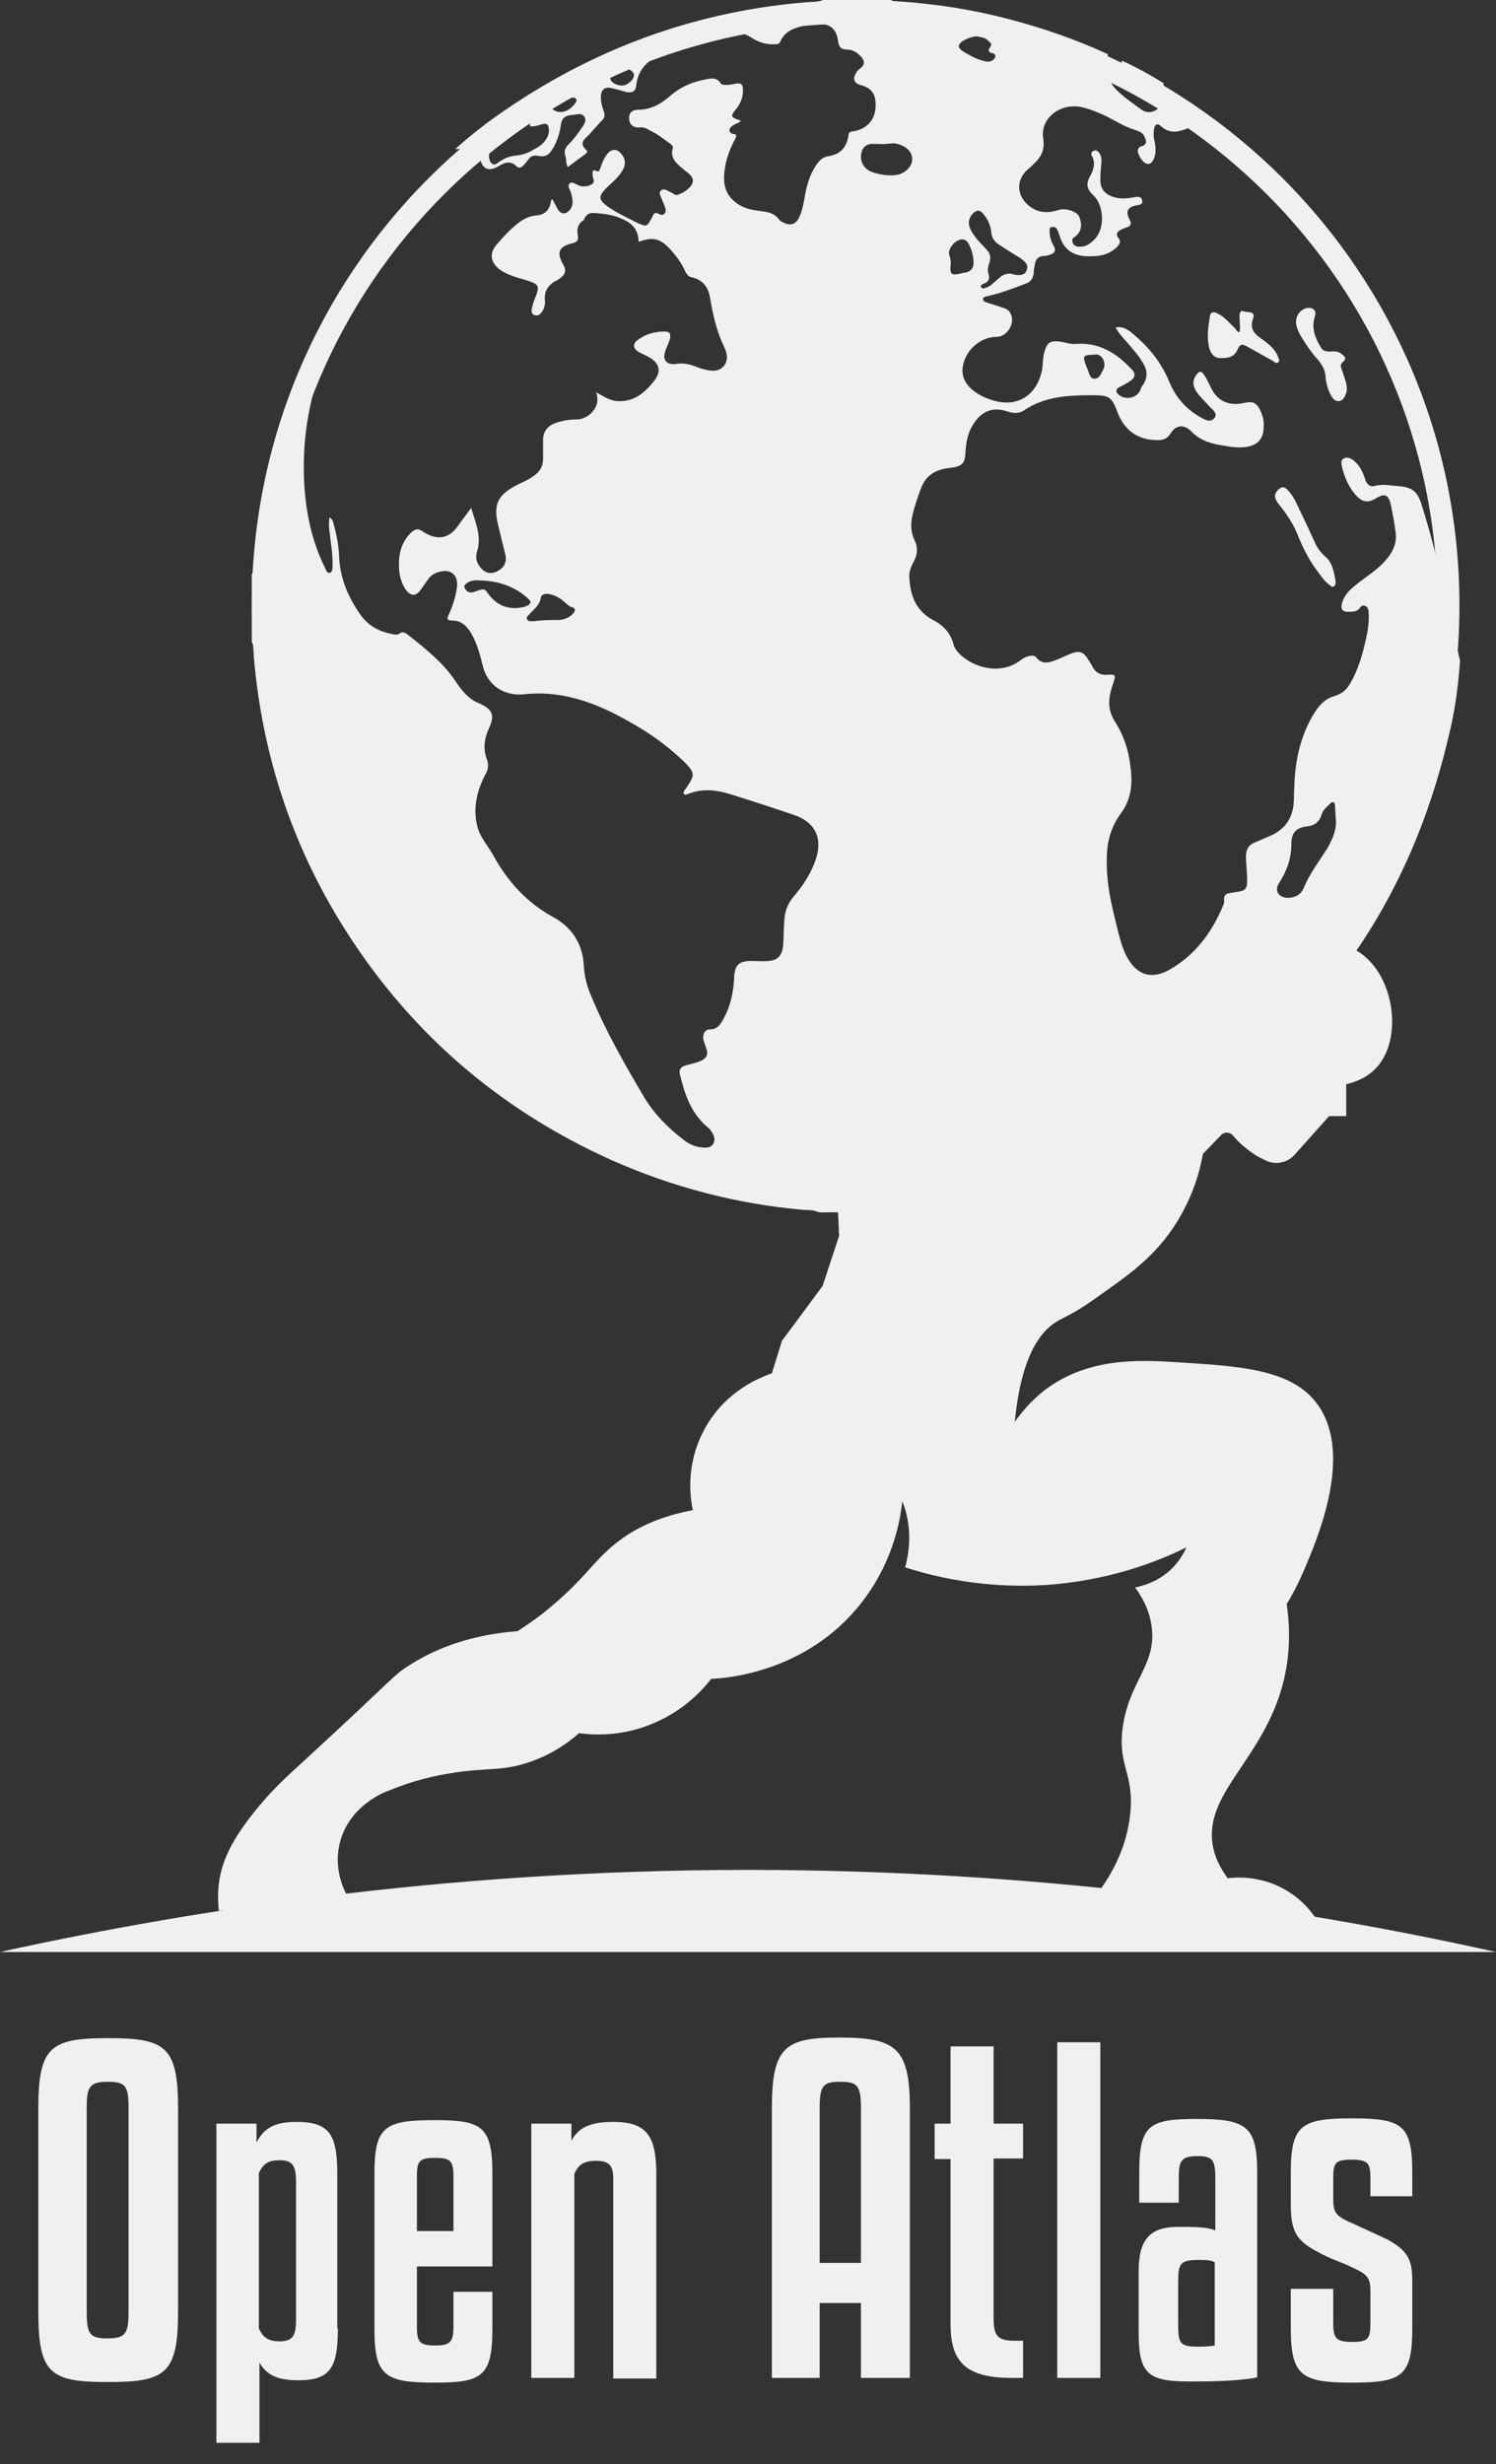 <?xml version="1.0" encoding="utf-8"?>
<!-- Generator: Adobe Illustrator 28.1.0, SVG Export Plug-In . SVG Version: 6.00 Build 0)  -->
<svg version="1.1" id="Camada_1" xmlns="http://www.w3.org/2000/svg" xmlns:xlink="http://www.w3.org/1999/xlink" x="0px" y="0px"
	 viewBox="0 0 253.7 417.7" style="enable-background:new 0 0 253.7 417.7;" xml:space="preserve">
<rect x="0" y="0" width="253.7" height="417.7" fill="#333333" stroke="none"/>
<style type="text/css">
	.st0{fill:#F0F0F0;}
	.st1{enable-background:new    ;}
</style>
<g>
	<g>
		<g>
			<path class="st0" d="M139.6,0c3.8,0,7.7,0,11.5,0c0.2,0.2,0.4,0.2,0.7,0.2c6.6,0.4,13.1,1.4,19.5,3.1c5.7,1.5,11.2,3.4,16.6,5.9
				c-0.3,2.2-0.2,4.4,1.4,6c1.3,1.3,2.8,2.3,4.3,3.4c0.7,0.5,1.5,0.5,2.2,0.2c0.8-0.4,0.9-0.8,0.4-1.5s-1.2-1.1-1.8-1.6
				c-1.3-1.1-2.6-2.1-3.6-3.5c-0.4-0.5-0.9-1.1-0.5-1.9c2.4,1.1,4.8,2.4,7,3.8c0.1,1.8,1.1,3,2.4,4c0.6,0.4,1.2,0.8,1.8,1.2
				c0.5,0.3,1,0.7,1,1.3c-0.1,0.7-0.6,1-1.2,1.2c-1.5,0.6-3,0.9-4.4-0.4c-0.6-0.6-1.1-0.3-1.2,0.5c-0.1,0.7-0.1,1.4,0.1,2
				c0.2,1.1,0.3,2.2-0.2,3.2c-0.4,0.8-1.1,0.9-1.7,0.3c-0.4-0.4-0.7-0.9-0.9-1.5c-0.1-0.5,0-1,0.6-1.1c1-0.3,0.8-1,0.5-1.6
				c-0.2-0.6-0.8-0.9-1.4-1.1c-1.7-0.5-3.2-1.4-4.7-2.2c-1.4-0.7-2.8-1.3-4.4-1.7c-3.7-0.9-7.2,1.8-6.7,5.2c0.3,1.8-0.2,3.1-1.5,4.3
				c-0.4,0.4-0.8,0.8-1.2,1.1c-1.9,1.8-1.8,4.3,0.2,6c1.5,1.3,3.2,1.4,5.1,0.8c1.1-0.4,3.1,0.2,3.5,1.1c0.6,1.4,0.4,2.7-0.8,3.5
				c-0.4,0.2-0.4,0.5-0.3,0.9c0.1,0.4,0.4,0.6,0.8,0.7c0.8,0.1,1.6-0.1,2.2-0.6c2.8-1.9,2.3-6.4,0.6-8c-1.2-1.1-1.4-2-0.6-3.4
				c0.6-1.1,0.9-2.2,0.3-3.3c-0.2-0.3-0.2-0.7,0.2-0.9c0.4-0.2,0.7-0.1,1,0.3s0.4,0.9,0.4,1.4c-0.1,1.1-0.2,2.2-0.2,3.3
				c0,1.2,0.6,2.1,1.7,2.6c1.4,0.6,2.8,0.5,4.2,0.2c0.6-0.1,1.2,0,1.2,0.7c0.1,0.6-0.5,0.6-0.9,0.7c-1.6,0.3-2,1-1.2,2.5
				c0.3,0.6,0.2,1-0.4,1.2c-0.3,0.1-0.6,0.2-1,0.4c-0.7,0.3-1.1,0.8-0.5,1.5c0.4,0.5,0.2,0.9-0.2,1.4c-1,1-2.2,1.5-3.6,1.6
				c-2.7,0.2-5.3-0.1-6.3-3.7c-0.1-0.3-0.2-0.6-0.4-0.9c-0.2-0.3-0.5-0.4-0.9-0.3c-0.4,0.1-0.3,0.5-0.3,0.8c0,0.9,0.3,1.7,0.7,2.4
				c0.5,0.9,0,1.3-0.7,1.5c-0.3,0.1-0.7,0.2-1,0.2c-0.9,0-1.4,0.6-1.5,1.4c-0.1,0.5-0.2,1-0.2,1.5c-0.1,0.9-0.5,1.5-1.4,1.8
				c-2.1,0.8-4.2,1.6-6.4,2.1c-0.3,0.1-0.8,0.1-0.8,0.5s0.4,0.5,0.7,0.6c0.9,0.3,1.9,0.6,2.8,0.9c0.6,0.2,1,0.5,1.2,1
				c0.8,1.6-0.6,3.9-2.4,3.9c-2.7,0-5.2,2.2-5.7,4.9c-0.3,1.6,0.3,2.9,1.4,3.9c1.1,1,2.4,1.6,3.8,2c4.1,1.2,7.3-0.9,8.2-5.1
				c0.2-1.1,0.1-2.3,0.5-3.4c0.4-1.3,1-1.7,2.4-1.5c1,0.1,1.9,0.5,2.9,0.4c3.9-0.3,6.9,1.6,9.4,4.3c0.8,0.8,0.6,1.5-0.4,2.1
				c-0.6,0.4-1.2,0.7-1.8,1c-0.5,0.3-0.5,0.8,0,1.2c1.2,1,3.1,0.6,3.7-0.8c0.1-0.3,0.2-0.6,0.4-0.8c0.9-1.3,0.8-2.6,0-3.8
				c-0.7-1.3-1.7-2.3-2.6-3.4c-0.7-0.8-1.5-1.6-2-2.6c1.1-0.2,2,0.3,2.7,0.9c2.7,2.2,4.9,4.8,6.3,8.1c1.1,2.8,3,5,5.7,6.4
				c0.7,0.4,1.5,0.7,2.1-0.1c0.5-0.7-0.3-1.3-0.7-1.7c-0.8-0.9-1.7-1.7-2.4-2.7c-0.7-1.1-0.7-2,0.1-3c0.4-0.5,0.7-0.5,1.1,0
				c0.5,0.7,0.8,1.4,1.2,2.2c1.1,2.4,3.1,3.3,5.7,2.7c1.4-0.3,2-0.1,2.7,1.2c0.4,0.9,0.7,1.8,0.6,2.8c0,2.2-1.1,3.3-3.3,3.5
				c-1,0.1-2.1,0-3.1-0.2c-2.2-0.3-4.3-0.8-5.9-2.5c-1.2-1.2-2.6-1.1-3.5,0.4c-0.5,0.8-1.2,1.1-2,1.1c-3.3,0.1-5.7-1.5-6.9-4.5
				c-1.1-2.9-1.4-3.1-4.5-3.1c-4,0-8,0.2-11.5,2.6c-0.7,0.5-1.7,0.5-2.6,0.2c-2.6-0.9-4.5-0.2-6,2.2c-1,1.6-1.2,3.3-1.3,5.1
				c-0.1,1.3-0.5,1.8-1.8,2.1c-0.5,0.1-0.9,0.1-1.4,0.2c-1.9,0.3-3.4,1.2-4.2,3.1c-0.6,1.5-1.1,3-1.5,4.6s-0.4,3,0.3,4.5
				c0.6,1.2,0.5,2.4-0.1,3.5c-0.4,0.8-0.8,1.6-0.8,2.5c0.1,3.3,1.1,6,4.2,7.6c1.7,0.9,2.8,2.2,3.3,4c0.1,0.5,0.4,0.9,0.7,1.3
				c2.5,2.8,7.4,4,10.7,1.4c0.4-0.3,0.9-0.6,1.5-0.7c0.4-0.1,0.8-0.1,1.1,0.2c1.1,1.4,2.3,0.9,3.6,0.4c1-0.4,1.9-0.9,2.9-1.2
				c0.9-0.2,1.5,0,2,0.7s0.9,1.4,1.3,2.1c0.5,0.7,1.2,1,2,1c1.8-0.1,1.8-0.1,1.2,1.7c-0.2,0.5-0.3,0.9-0.4,1.4
				c-0.4,1.7-0.2,3.2,0.7,4.7c1.5,2.3,2.4,4.9,2.7,7.7c0.4,2.9,0.2,5.6-1.7,8.1c-1.6,2.2-2.3,4.8-2.3,7.5c-0.1,3.4,0.5,6.7,1.3,9.9
				c0.6,2.3,1,4.7,2.1,6.8c1.7,3.1,4.1,3.9,7.2,2.2c4.4-2.5,7.3-6.4,9.2-11.1c0.1-0.2,0.1-0.5,0.1-0.8c-0.1-0.7,0.3-1,0.9-1.1
				c0.4-0.1,0.8-0.1,1.2-0.2c1.5-0.2,1.8-0.5,1.8-2c0-1.4-0.2-2.7-0.2-4.1c0-1,0.4-1.8,1.3-2.2c0.9-0.4,1.9-0.8,2.8-1.2
				c2.1-0.9,3.5-2.5,3.9-4.8c0.2-1.2,0.1-2.3,0.2-3.5c0.1-4.1,0.9-8.1,2.9-11.7c0.9-1.6,2-3.2,3.9-3.7c1.3-0.4,2.1-1.1,2.7-2.2
				c1.4-2.4,2.1-5,2.7-7.7c0.3-1.4,0.5-2.8,0.4-4.2c0-0.5-0.1-1-0.6-1.2s-0.8,0.2-1,0.5c-0.5,0.5-1.1,0.5-1.7,0.5
				c-1.1,0.1-1.5-0.4-1.2-1.5c0.4-1.4,1.4-2.3,2.4-3.1c1.6-1.3,3.3-2.3,4.7-3.8c1.3-1.4,2.2-2.9,2-4.9c-0.2-1.6-0.5-3.2-0.8-4.7
				c-0.4-1.8-1-2.2-2.6-1.2s-2.6,0.3-3.4-0.6c-1.2-1.4-1.9-3-2.3-4.7c-0.1-0.5-0.3-1.2,0.3-1.5s1.2,0,1.7,0.4c1,0.8,1.5,1.9,1.9,3.1
				c0.2,0.7,0.7,1.4,1.5,1.2c1.4-0.4,2.7-0.1,4.1,0c2.3,0.2,3.2,0.8,3.9,2.9c1.9,5.9,3.3,12,4.7,18.1c0.7,2.9,1.2,5.7,1.9,8.6
				c-0.3,4.4-0.9,8.8-2,13.1c-7.3,30.9-25,53.9-53,68.9c-11.2,6-23.3,9.5-36,10.9c-1.6,0.2-3.1,0.1-4.7,0.5c-0.5,0.2-1,0.1-1.5,0.1
				c-3.3,0-6.7,0-10,0c-0.6,0-1.2,0.1-1.8-0.1c-0.7-0.3-1.6-0.3-2.3-0.3c-11.3-1-22.1-3.8-32.5-8.4c-19.6-8.8-35-22.3-46.2-40.6
				c-8.3-13.6-13.1-28.4-14.5-44.3c-0.1-1,0.1-2-0.4-3c0-3.8,0-7.7,0-11.5c0.3-0.2,0.2-0.6,0.2-0.9c0.2-1.8,0.3-3.6,0.5-5.4
				c1.3-10.9,4.2-21.3,8.8-31.2c2.7-5.9,5.9-11.5,9.8-16.7c0,1.4-0.5,2.8-0.8,4.2c-0.9,3.3-1.7,6.6-3.9,9.4
				c-1.1,1.3-1.8,2.8-2.4,4.4c-2.6,6.8-3.7,13.7-3.3,21c0.3,4.9,1.3,9.7,3.5,14.1c0.2,0.4,0.3,1,0.8,0.9s0.5-0.8,0.5-1.2
				c0-0.1,0-0.3,0-0.4c0-1.8-0.3-3.5-0.5-5.2c-0.1-0.9-0.2-1.7,0-2.6c0.4,0.3,0.5,0.5,0.6,0.8c0.5,1.8,0.9,3.7,1,5.6
				c0.1,3.8,1.5,7.1,3.7,10.2c1.4,1.9,3.2,2.8,5.4,3.2c0.3,0.1,0.8,0.1,1,0c0.7-0.6,1.2-0.2,1.7,0.2c2.9,2.3,5.8,4.6,7.9,7.7
				c1,1.5,2.2,3.1,4,3.8c2.3,1,2.8,2,1.7,4.3c-0.8,1.8-1,3.5-0.3,5.3c0.3,0.9,0.2,1.7-0.3,2.5c-1.4,2.7-2.1,5.6-1.4,8.6
				c0.4,1.9,1.8,3.4,2.7,5c2.4,4.4,5.6,8,10.1,10.5c3.2,1.7,5.1,4.5,5.3,8.2c0.1,1.8,0.5,3.5,1.2,5.1c2.5,6.1,5.8,11.8,9.1,17.4
				c1.7,2.8,4,5.1,6.6,7.1c0.9,0.7,1.9,1.2,3.1,1.3c0.8,0.1,1.6,0.1,2-0.7s0-1.5-0.5-2.2c-0.1-0.2-0.3-0.4-0.5-0.5
				c-2.8-2.4-3.9-5.6-4.7-9c-0.2-0.8,0.2-1.3,1-1.5s1.6-0.4,2.4-0.7c1.2-0.5,1.5-1.2,1-2.4c-0.1-0.4-0.3-0.8-0.4-1.2
				c-0.2-0.9,0.2-1.8,1.1-1.8c1.3,0,1.8-0.9,2.3-1.8c1.2-2.2,1.7-4.5,1.8-7c0.1-2.1,0.8-2.8,2.9-2.8c1,0,1.9,0.1,2.9,0
				c1.6-0.1,2.3-0.9,2.5-2.5c0.1-1.4,0.1-2.9,0.2-4.3c0.1-1.5,0.5-2.8,1.5-4c1.7-2,3.1-4.1,3.9-6.6c1.1-3.5-0.2-6.1-3.6-7.3
				c-3.5-1.2-6.9-2.3-10.4-3.4c-2.4-0.8-4.8-1.2-7.2-0.4c-0.4,0.1-1,0.5-1.2,0.2c-0.3-0.4,0.3-0.8,0.5-1.2c1.4-2.1,1.3-2.4-0.4-4.2
				c-2.4-2.3-5-4.3-7.9-6c-6-3.6-12.2-6.3-19.4-5.5c-3.2,0.3-6.2-1.4-7-5.1c-0.4-1.7-0.9-3.4-1.7-4.9c-0.7-1.3-1.7-2.5-3.3-2.5
				c-1.2,0-1-0.4-0.6-1.2c0.6-1.4,1.1-2.9,1.3-4.5c0.2-1.7-0.7-2.8-2.2-2.7c-1.1,0.1-2.1,0.5-2.7,1.4c-0.4,0.6-0.8,1.1-1.2,1.7
				c-0.9,1.3-1.8,1.2-2.7-0.1c-0.6-1-0.9-2-1-3.1c-0.2-2.4,0.2-4.7,2.1-6.5c0.6-0.5,1.1-0.7,1.9-0.1c2.1,1.4,4.3,1.5,6-1
				c0.7-1,1.4-1.9,2.2-3c0.8,2.6,1.8,4.9,1,7.4c-0.3,1.1-0.1,1.8,0.5,2.6c0.8,1,1.7,1.3,2.8,0.8c1.3-0.6,1.8-1.6,1.5-2.9
				c-0.4-1.6-0.8-3.2-1.2-4.9c-0.9-3.6-0.1-5.2,3.2-6.9c1-0.5,2-0.9,2.9-1.6c1-0.7,1.5-1.6,1.5-2.8c0-1.1,0-2.1,0-3.2
				c0-1.5,0.8-2.4,2.1-2.9c1.2-0.4,2.4-0.6,3.6-0.6c0.9,0,1.7-0.4,2.4-1c1-1,1.4-2.1,0.9-3.6c1.3,0.7,2.4,1.5,3.8,1.5
				c2.7,0.1,4.5-1.5,6-3.4c1.4-1.7,0.9-3.2-1.1-4.2c-0.6-0.3-1.1-0.5-1.6-0.8c-0.9-0.6-0.9-1.4,0-2c1.3-1,2.9-1.4,4.5-1.4
				c0.9,0,1.1,0.4,0.9,1.3c-0.2,0.7-0.6,1.4-0.8,2.1c-0.5,1.4,0.3,2.3,1.8,2.1c1.2-0.2,2.2,0,3.3,0.4c0.5,0.2,1,0.4,1.5,0.5
				c1.1,0.3,2.4,0.5,3.3-0.5s0.6-2.3,0.1-3.3c-1.3-2.7-1.9-5.5-2.4-8.4c-0.3-1.8-1.3-3-3.1-3.4c-0.6-0.1-0.8-0.5-1.1-1
				c-0.6-1.4-1.5-2.6-2.5-3.7c-1.7-1.9-3-2.2-5.4-1.3c0-1.8-0.9-3-2.4-3.7c-1.7-0.9-3.5-1.1-5.4-1.2c-0.8,0-1.2,0.5-1.5,1.2
				C97.9,38,97.8,39,98,40c0.1,0.7-0.1,1-0.8,1.2c-2.5,0.6-2.9,1.6-1.6,3.8c0.4,0.8,0.3,1.4-0.3,1.9c-0.3,0.3-0.6,0.5-1,0.7
				c-1.4,0.7-2,1.8-1.9,3.3c0.1,0.7-0.1,1.5-0.6,2.1c-0.3,0.4-0.7,0.6-1.2,0.4c-0.5-0.2-0.5-0.7-0.4-1.1c0.1-0.5,0.2-0.9,0.4-1.4
				c1-2.5,1-2.7-1.7-3.5c-1.4-0.4-2.8-0.8-4-1.6c-1.7-1.2-2-2.8-0.7-4.3c1.1-1.3,2.3-2.6,3.7-3.7c0.9-0.7,1.9-1.2,3.2-1.3
				c1.3-0.1,2-0.9,2.3-2.1c0-0.2,0-0.5,0.3-0.6c0.3,0.6,0.6,1.1,0.9,1.7c0.6,0.9,1.4,0.9,2.1,0c0.6-0.8,0.4-1.7,0.2-2.6
				c-0.1-0.6-0.8-1.3-0.3-1.8c0.5-0.4,1.1,0.2,1.7,0.4c0.8,0.2,1.5,0.1,2.1-0.3s0.1-1,0.1-1.5c0-0.4-0.2-1.1,0.7-0.7
				c0.4,0.2,0.5-0.2,0.6-0.5c0.3-0.8,0.6-1.7,1.2-2.4c0.7-0.9,1.6-0.9,2.3-0.1c0.8,0.9,0.9,1.9,0.2,3c-0.7,1.2-1.8,2-2.8,3
				c-1.2,1.3-1.2,1.8,0.2,2.9c1.5,1.1,3.3,1.9,5,2.8c1.8,0.8,1.8,0.8,2.7-0.9c0.2-0.4,0.3-0.9,1-0.6c0.4,0.2,0.8,0.4,1.1,0
				c0.3-0.4,0.2-0.8,0-1.3c-0.1-0.3-0.3-0.6-0.4-1c-0.2-0.5-0.7-1.2-0.2-1.6c0.5-0.5,1.1,0.1,1.7,0.3c0.4,0.2,0.7,0.6,1.2,0.4
				c0.8-0.3,1.5-0.7,2.1-1.4c0.6-0.7,0.5-1.4-0.1-2c-0.4-0.4-0.8-0.6-1.2-1c-1.1-0.9-2.2-1.8-1.7-3.5c0.1-0.3-0.2-0.5-0.4-0.7
				c-1.1-0.8-2.2-1.7-3.5-2.3c-0.5-0.3-1.1-0.6-1.7-0.5c-1.1,0.1-1.8-0.5-1.8-1.5c-0.1-0.9,0.5-1.5,1.5-1.5c2.2,0,3.9-1,5.4-2.3
				c1.7-1.5,3.7-2.4,5.9-2.8c0.9-0.2,2-0.5,2.7,0.6c0.2,0.3,0.6,0.3,0.9,0.3c0.6,0,1.1-0.1,1.6-0.2c1-0.2,1.3,0.1,1.3,1.1
				c0,1.2-0.4,2.2-1.1,3.1c-1.1,1.3-1,1.5,0.6,2c0,0,0.1,0.1,0.1,0.2c-0.4,0.2-0.8,0.4-1.2,0.6c-0.3,0.2-0.6,0.4-0.7,0.8
				c0,0.5,0.4,0.7,0.7,0.7c0.6,0.1,0.5,0.4,0.3,0.8c-0.8,1.5-1.4,3-1.7,4.6c-0.4,2.2-0.4,4.4,1.5,6c1.1,1,2.5,1.4,3.9,1.6
				c1.4,0.2,2.8,0.2,3.8,1.6c0.1,0.2,0.4,0.3,0.6,0.4c1.2,0.6,2.1,0.4,2.7-0.8c0.5-1,0.7-2.1,0.9-3.1c0.3-2,0.8-4,2-5.8
				c0.5-0.7,1.1-1.4,2-1.5c2.1-0.3,3.2-1.5,3.5-3.6c0-0.3,0.1-0.5,0.5-0.6c2.6-0.3,4.1-2,4.1-4.5c0-1.9-0.7-2.9-2.6-3.4
				c-1-0.3-1.3-0.9-0.8-1.9c0.2-0.4,0.5-0.7,0.9-1c0.7-0.6,0.6-1.2,0.1-1.8c-0.7-0.8-1.5-1.3-2.5-1.3c-1.1,0-1.4-0.6-1.5-1.6
				c-0.2-1.4-0.9-2.5-2.5-2.7c-1-0.2-2,0-3,0.2c-1.8,0.4-3.5,0.9-4.3,2.8c-0.2,0.4-0.5,0.4-0.9,0.4c-1.5,0.1-2.9-0.4-4.1-1.2
				c-1.6-1-3.3-1.1-5-0.8c-3.5,0.5-6.8,1.8-10,3.5c-2.3,1.2-4.1,2.6-4.4,5.5c-0.1,1-0.7,1.3-1.7,1.1c-0.7-0.2-1.4-0.4-2.2-0.6
				c-1.4-0.4-2.1,0.1-2.1,1.5c0,0.8,0.2,1.6,0.5,2.4c0.2,0.6,0.2,1-0.3,1.5c-1,1-1.8,2.1-2.8,3c-0.6,0.6-0.7,1.1-0.1,1.8
				c0.3,0.3,0.6,0.5,0.1,0.9c-1,0.7-2,1.5-3,2.2c-0.4-0.6-0.2-1.2-0.4-1.8c-0.3-0.8-0.1-1.4,0.5-2c0.8-0.8,1.5-1.7,2.1-2.6
				c0.4-0.6,1.1-1.4,0.6-2.1c-0.5-0.8-1.4-0.3-2.2-0.3c-1.1,0.1-1.7,0.6-1.8,1.8c-0.2,1.3-0.6,2.6-1.3,3.8c-0.7,1.2-1.3,1.6-2.7,1.3
				c-0.6-0.1-1.1,0.1-1.4,0.5s-0.6,0.8-0.9,1.1c-0.3,0.4-0.8,0.6-1.2,0.2c-1.1-1.1-2.1-0.6-3.1,0c-1.7,1-2.8,0.4-3.1-1.5
				c-0.2-0.9-0.7-1.4-1.6-1.6c-0.9-0.1-1.8,0.2-2.6,0.2c1.7-1.6,3.5-3,5.3-4.4c16.1-11.8,34-18.8,54-20.5
				C137.5,0.3,138.6,0.4,139.6,0z M226.5,138.5c0-0.7-0.1-1.4-0.1-2c-0.1-0.6-0.4-0.7-0.8-0.3c-0.6,0.6-1.3,1.1-1.5,2
				c-0.4,1.2-1.3,1.8-2.5,1.9c-1.8,0.2-2.6,1.1-2.6,2.9c0,1.3-0.2,2.5-0.6,3.7c-0.4,1.1-0.9,2.1-1.5,3c-0.8,1.3-0.1,2.4,1.4,2.5
				c1.3,0,2.3-0.5,2.8-1.7c1-2.4,2.6-4.5,4-6.7C226,142.2,226.8,140.5,226.5,138.5z M93.1,22.3c0-1.3-0.4-1.5-1.3-1.2
				c-0.4,0.1-0.9,0.3-1.3,0.3c-0.5,0.1-0.9,0-0.5-0.7s0.1-1.1-0.5-1.5c-0.8-0.4-1.5-0.4-2.2,0.1c-0.8,0.5-1.4,1.2-2.1,1.8
				c-0.6,0.6-1,1.4-1,2.3c0.1,0.8-0.1,1.5-0.9,2c-0.5,0.3-0.5,1.7,0,2.2c0.5,0.6,1,0.1,1.4-0.2c0.8-0.5,1.6-0.9,2.6-1
				c1.1-0.1,2.2-0.4,3.1-1C91.7,24.8,92.9,23.8,93.1,22.3z M171.4,46.4c0,0,0.2,0,0.4,0.1c1.2,0.3,2.1,0.1,2.3-0.7
				c0.4-1-0.4-1.5-1-2c-0.1-0.1-0.2-0.2-0.3-0.2c-1.2-0.7-2.4-1.5-3.5-2.2c-0.7-0.5-1.1-1.1-1.2-2c-0.1-1.2-0.6-2.3-1.4-3.2
				c-0.6-0.7-1.2-0.6-1.8,0.1c-0.8,0.9-0.8,2,0.1,3.3c0.6,1,1.5,1.8,2.3,2.7c0.6,0.6,0.8,1.3,0.5,2.2c-0.2,0.6-0.4,1.2-0.2,1.8
				c0.3,0.9,0.1,1.5-0.8,1.8c-0.2,0.1-0.6,0.2-0.4,0.6c0.2,0.3,0.5,0.2,0.7,0.1c0.8-0.2,1.3-0.8,1.9-1.3
				C169.7,46.9,170.3,46.3,171.4,46.4z M149.1,24.4c-0.6,0-1,0-1.4,0c-0.7,0.1-1.2,0.4-1.5,1.1c-0.6,1.6,0.2,3.2,1.8,3.7
				c1.2,0.4,2.4,0.6,3.7,0.5c1.6-0.1,3-1.4,3-2.7c0-1.4-1.2-2.4-3-2.7C150.8,24.3,149.9,24.5,149.1,24.4z M81.6,98.4
				c-1.1-0.1-1.8,0-2.5,0.5c-0.5,0.4-0.4,0.7-0.1,1.1c0.7,0.8,1.4,0.3,2.1,0.1c0.6-0.2,1.1-0.4,1.5,0.3c1.5,2.2,3.6,3.1,6.2,2.5
				c0.3-0.1,0.7-0.2,0.9-0.4c0.3-0.3,0.4-0.5,0-0.9C87.4,99.4,84.5,98.5,81.6,98.4z M90.7,105.3c1.2-0.2,2.6-0.2,3.9-0.2
				c0.9,0,1.8-0.3,2.5-1c0.4-0.4,0.7-1-0.2-1.2c-0.4-0.1-0.6-0.4-0.9-0.6c-0.8-0.8-1.8-1.4-2.9-1.6c-0.6-0.1-1.3,0-1.4,0.7
				c-0.2,1.2-1.1,1.8-1.8,2.6c-0.2,0.3-0.8,0.6-0.5,1C89.6,105.4,90.1,105.3,90.7,105.3z M161.2,45c-0.1,1.5,0.1,1.7,1.6,1.4
				c0.3-0.1,0.7-0.2,1-0.2c0.8-0.2,1.3-0.7,1.3-1.6c0-1.2-0.3-2.3-0.9-3.4c-0.2-0.3-0.4-0.5-0.8-0.6c-1.2-0.2-2.8,1.5-2.4,2.7
				C161.2,43.8,161.3,44.4,161.2,45z M166,6.1c-1.2,0.1-2,0.4-2.8,0.9c-0.8,0.6-0.8,1.1,0.1,1.7c1,0.6,2,1.2,3.1,1.5
				c0.6,0.2,1.2,0.4,1.8,0.1c0.3-0.2,0.6-0.4,0.6-0.8c0-0.3-0.3-0.5-0.6-0.5c-0.7-0.2-0.6-0.6-0.3-1c0.2-0.3,0.3-0.6,0-0.8
				C167.3,6.6,166.6,6.1,166,6.1z M96.5,16.6c-0.1,0-0.9,0.3-0.3-0.7c0.2-0.3,0.1-0.7-0.2-0.9c-0.3-0.2-0.6-0.2-0.8,0
				c-0.7,0.5-1.4,1.1-1.8,1.9c-0.3,0.6-0.2,1,0.2,1.5c1,1,2.7,0.7,3.8-0.7c0.2-0.3,0.5-0.6,0.3-0.9C97.5,16.4,97.1,16.6,96.5,16.6z
				 M185.8,60.1c-2.2,0.1-2.3,0.1-1.5,2.2c0,0.1,0.1,0.1,0.1,0.2c0.3,0.7,0.4,1.7,1.2,1.7c0.9,0,1.2-1,1.6-1.8
				c0.1-0.2,0.1-0.4,0.1-0.6C187.3,60.9,186.6,60,185.8,60.1z M105.4,11.5c-0.7,0-1.9,1.2-1.9,1.8s1,1.2,2,1.2c0.9,0,2-1,2-1.7
				C107.6,12.1,106.5,11.5,105.4,11.5z"/>
			<path class="st0" d="M210.2,56.3c0.2-0.9,0-1.7,0-2.6c0-0.6,0.1-1.2,0.8-0.9c0.6,0.2,2-0.1,1.5,1.2c-0.6,1.7,0.2,2.6,1.4,3.4
				c1.1,0.8,2.3,1.7,2.8,3c0.1,0.3,0.4,0.7,0.1,1c-0.3,0.3-0.7,0-0.9-0.2c-1.4-0.8-2.9-1.6-4.3-2.4c-1.1-0.6-1.3-0.5-1.8,0.6
				c-0.6,1.2-1.6,1.3-2.8,1.3c-1.1,0-1.6-0.7-1.9-1.6c-0.5-1.9-0.2-3.7,0.1-5.6c0.1-0.6,0.6-0.7,1.2-0.4c1.3,0.6,2.1,1.7,3.1,2.6
				C209.7,56,209.8,56.3,210.2,56.3z"/>
			<path class="st0" d="M225.6,59.6c0.9-0.1,1.4,0,1.9,0.4s1,0.7,0.2,1.4c-0.5,0.4-0.3,0.9-0.1,1.4c0.3,1,0.8,2,0.8,3.1
				c0,0.2,0,0.5-0.1,0.7c-0.2,0.6-0.5,1.3-1.2,1.4s-1.1-0.5-1.4-1c-0.5-0.9-0.8-2-0.9-3c0-1.1-0.5-2-1.2-2.9
				c-1.2-1.3-2.2-2.8-3.1-4.3c-0.4-0.8-0.8-1.6-0.7-2.5c0.1-1.1,1-2,2-2.1c0.9-0.1,1.5,0.5,1.2,1.4c-0.7,2.1,0.1,3.9,1.2,5.6
				C224.7,59.6,225.2,59.6,225.6,59.6z"/>
			<path class="st0" d="M226.5,98.5c0,0.4,0,0.7-0.3,0.9c-0.3,0.2-0.6-0.1-0.8-0.3c-0.7-0.5-1.2-1.2-1.7-1.9c-1.5-1.9-2.6-4-3.5-6.2
				c-0.8-2.1-2-3.9-3.4-5.6c-0.5-0.7-0.9-1.4-0.2-2.2c0.7-0.8,1.2-0.8,1.9,0c1.1,1.2,1.6,2.7,2.3,4.1c0.8,1.6,1.5,3.2,2.2,4.7
				c0.4,0.9,1,1.7,1.8,2.4C226,95.4,226.2,97,226.5,98.5z"/>
		</g>
		<path class="st0" d="M145.1,0.2C88.5,0.2,42.7,46.1,42.7,102.6S88.5,205,145.1,205s102.4-45.8,102.4-102.4S201.6,0.2,145.1,0.2z
			 M145.1,201.3c-54.4,0-98.7-44.3-98.7-98.7S90.7,4,145.1,4s98.7,44.3,98.7,98.7S199.5,201.3,145.1,201.3z"/>
		<path class="st0" d="M172.1,241c1.1-11.4,4.5-15.6,7.5-17.2c3.1-1.6,3.7-1.9,8.7-5.5c3.5-2.5,7.8-5.6,11.2-11
			c1.4-2.3,3.5-6.1,4.5-11.7l3.1-3.2c0.6-0.6,1.5-0.5,2,0.1c0.8,1,2.1,2.2,3.8,3.3c0.6,0.4,1.3,0.7,1.9,1c1.6,0.7,3.5,0.3,4.7-1
			l5.9-6.6h2.9v-5.4c1.6-0.4,3.6-1.1,5.2-2.9c4.7-5.2,2.8-16.8-4.1-20.1c-3.3-1.6-6.8-0.7-8.7-0.1l-78.8,40.1l0.4,8.7l-2.8,8.5
			l-6.9,9.3l-1.7,5.5c-1.4,0.5-8.1,2.8-11.7,10c-3,5.9-2.1,11.4-1.7,13.2c-7.1,1.3-11.4,4.1-14,6.4c-3,2.6-4.5,5.2-9.4,9.4
			c-2.5,2.2-4.8,3.7-6.3,4.7c-9,0.7-14.8,3.5-18.4,5.8c-2.7,1.7-2.8,2.3-13.2,11.9c-7.1,6.6-8.2,7.4-11.1,10.6
			c-5.6,6.4-7.5,10.5-8,14.6c-0.2,1.9-0.1,3.5,0,4.5l22.6-1.2c-0.5-0.7-3.2-4.6-2.2-9.7c1.3-6.8,7.9-9.3,8.3-9.4
			c4.3-1.8,8-2.6,10.6-3c5.9-1,8.6-0.3,13.1-1.8c4-1.3,6.9-3.4,8.7-5c2.2,0.3,7.3,0.7,12.9-1.8c5.1-2.2,8.2-5.7,9.5-7.4
			c2.4-0.1,15.3-1,24.5-11.7c6.2-7.2,7.6-15.1,7.9-18.4c0.5,1.1,0.9,2.6,1.1,4.4c0.3,2.9-0.2,5.3-0.6,6.8c5,1.6,13.3,3.6,23.6,3
			c10.9-0.7,19.3-4,24.1-6.4c-0.4,0.9-1.4,2.9-3.5,4.5s-4.2,2.1-5.2,2.3c1,1.4,2.4,3.6,2.8,6.6c0.9,6.5-3.8,9.2-4.9,17.1
			c-0.9,6.5,1.9,7.7,1.3,14.4c-0.6,6.5-3.7,11.5-6.4,14.8l38.5,4.2c-0.8-1.3-2.3-3.6-5.1-5.4c-4.4-2.9-9-2.6-10.5-2.4
			c-0.7-1-2-2.8-2.5-5.4c-1.7-9,8.5-14.6,11.9-27.7c0.7-2.8,1.5-7.3,0.6-13.4c0.9-1.4,2-3.5,3.1-6.1c2.3-5.4,7.9-18.8,2.5-27.2
			c-4.2-6.5-13.2-7-24.6-7.7c-6.4-0.4-14.9-0.7-22.1,4.8C174.8,237.5,173.2,239.5,172.1,241z"/>
		<path class="st0" d="M0,330.9c34.6-7.6,79.3-14.3,131.5-13.9c48.1,0.4,89.5,6.6,122.2,13.9H0z"/>
	</g>
	<g class="st1">
		<path class="st0" d="M30.2,391.8c0,10.6-2.1,12-11.9,12s-11.8-1.4-11.8-12v-34.3c0-10.5,2-12,11.8-12s11.9,1.4,11.9,12V391.8z
			 M21.8,357.4c0-3.8-0.5-4.5-3.5-4.5c-3.1,0-3.6,0.8-3.6,4.5v34.3c0,4,0.5,4.7,3.5,4.7c3.2,0,3.6-0.9,3.6-4.7V357.4z"/>
		<path class="st0" d="M57.3,394.7c0,6.7-1.3,8.8-6.7,8.8c-3.2,0-5.3-0.7-6.6-3v13.6h-7.3v-54.1h6.8v3.2c1.4-2.8,3.6-3.5,6.8-3.5
			c5.6,0,6.9,2.2,6.9,8.8V394.7z M43.9,394.7c0.7,1.6,1.7,2.2,3.5,2.2c2.2,0,2.8-0.9,2.8-3.6v-23.5c0-2.7-0.6-3.6-2.8-3.6
			c-1.9,0-2.8,0.6-3.5,2.2V394.7z"/>
		<path class="st0" d="M70.7,384.1v10.2c0,2.7,0.4,3.3,3.1,3.3c2.6,0,3.1-0.6,3.1-3.3v-5.8h6.6v6.3c0,8.1-1.8,9.1-9.8,9.1
			c-8.5,0-10.2-1.2-10.2-9.1v-26.3c0-8,1.7-9.1,10.2-9.1c8,0,9.8,1,9.8,9.1v15.7H70.7z M70.7,378.2h6.2V369c0-2.7-0.5-3.2-3.1-3.2
			c-2.7,0-3.1,0.5-3.1,3.2V378.2z"/>
		<path class="st0" d="M97.4,403.1h-7.3v-43.1h6.8v2.9c1.2-2.2,3.1-3.2,7.1-3.2c5.5,0,7.3,2.2,7.3,8.8v34.7H104v-33.9
			c0-2.2-0.7-3-2.9-3c-2.4,0-3.1,0.9-3.7,2.2V403.1z"/>
		<path class="st0" d="M146,403.1v-12.7h-7v12.7h-8.1v-45.7c0-10.4,2.2-12,11.4-12c9.6,0,12,1.7,12,12v45.7H146z M139,357.4v26.2h7
			v-26.2c0-3.9-0.6-4.5-3.5-4.5S139,353.5,139,357.4z"/>
		<path class="st0" d="M173.5,365.9h-5V393c0,3,0.7,3.8,3.6,3.8h1.4v6.3h-1.9c-7.9,0-10.4-2.8-10.4-9.1v-28h-2.7v-6h2.7v-13.1h7.3
			v13.1h5V365.9z"/>
		<path class="st0" d="M186.6,403.1h-7.3v-56.9h7.3V403.1z"/>
		<path class="st0" d="M193.1,395.4V385c0-5.2,1.8-7.5,6.6-7.5h1.4c3.2,0,4.3,0.3,5,0.6v-8.9c0-3.1-0.5-3.7-3-3.7
			c-2.8,0-3.2,0.8-3.2,3.7v4.2h-6.7v-5.1c0-8.1,1.7-9.1,9.7-9.1c8.5,0,10.3,1.2,10.3,9.1v34.7c-1.7,0.4-5.5,0.7-10.2,0.7
			C194.9,403.8,193.1,402.9,193.1,395.4z M206,397.6v-14.1c-0.6-0.4-1.7-0.4-2.7-0.4c-3.2,0-3.5,0.6-3.5,3.8v6.8
			c0,3.6,0.2,4.1,3.5,4.1C204.6,397.8,205.7,397.7,206,397.6z"/>
		<path class="st0" d="M232.4,372.4v-3.2c0-2.5-0.4-3.1-3.2-3.1s-3.1,0.6-3.1,3.1v3.5c0,2.6,0.5,3,3.7,4.4c0.6,0.3,4,1.8,5.4,2.5
			c3.8,2,4.3,3.8,4.3,7.1v8c0,8.1-1.7,9.2-10.2,9.2c-8.5,0-10.4-1.1-10.4-9.2V388h7.2v5.8c0,2.6,0.5,3.2,3.2,3.2
			c2.8,0,3.1-0.6,3.1-3.2v-5.3c0-2.3-0.4-2.9-3-4.1c-2.3-1.1-3.7-1.4-6-2.7c-3.6-1.9-4.5-3.5-4.5-8.1v-5.3c0-8.1,1.8-9.2,10.4-9.2
			c8.5,0,10.2,1.1,10.2,9.2v4H232.4z"/>
	</g>
</g>
</svg>
